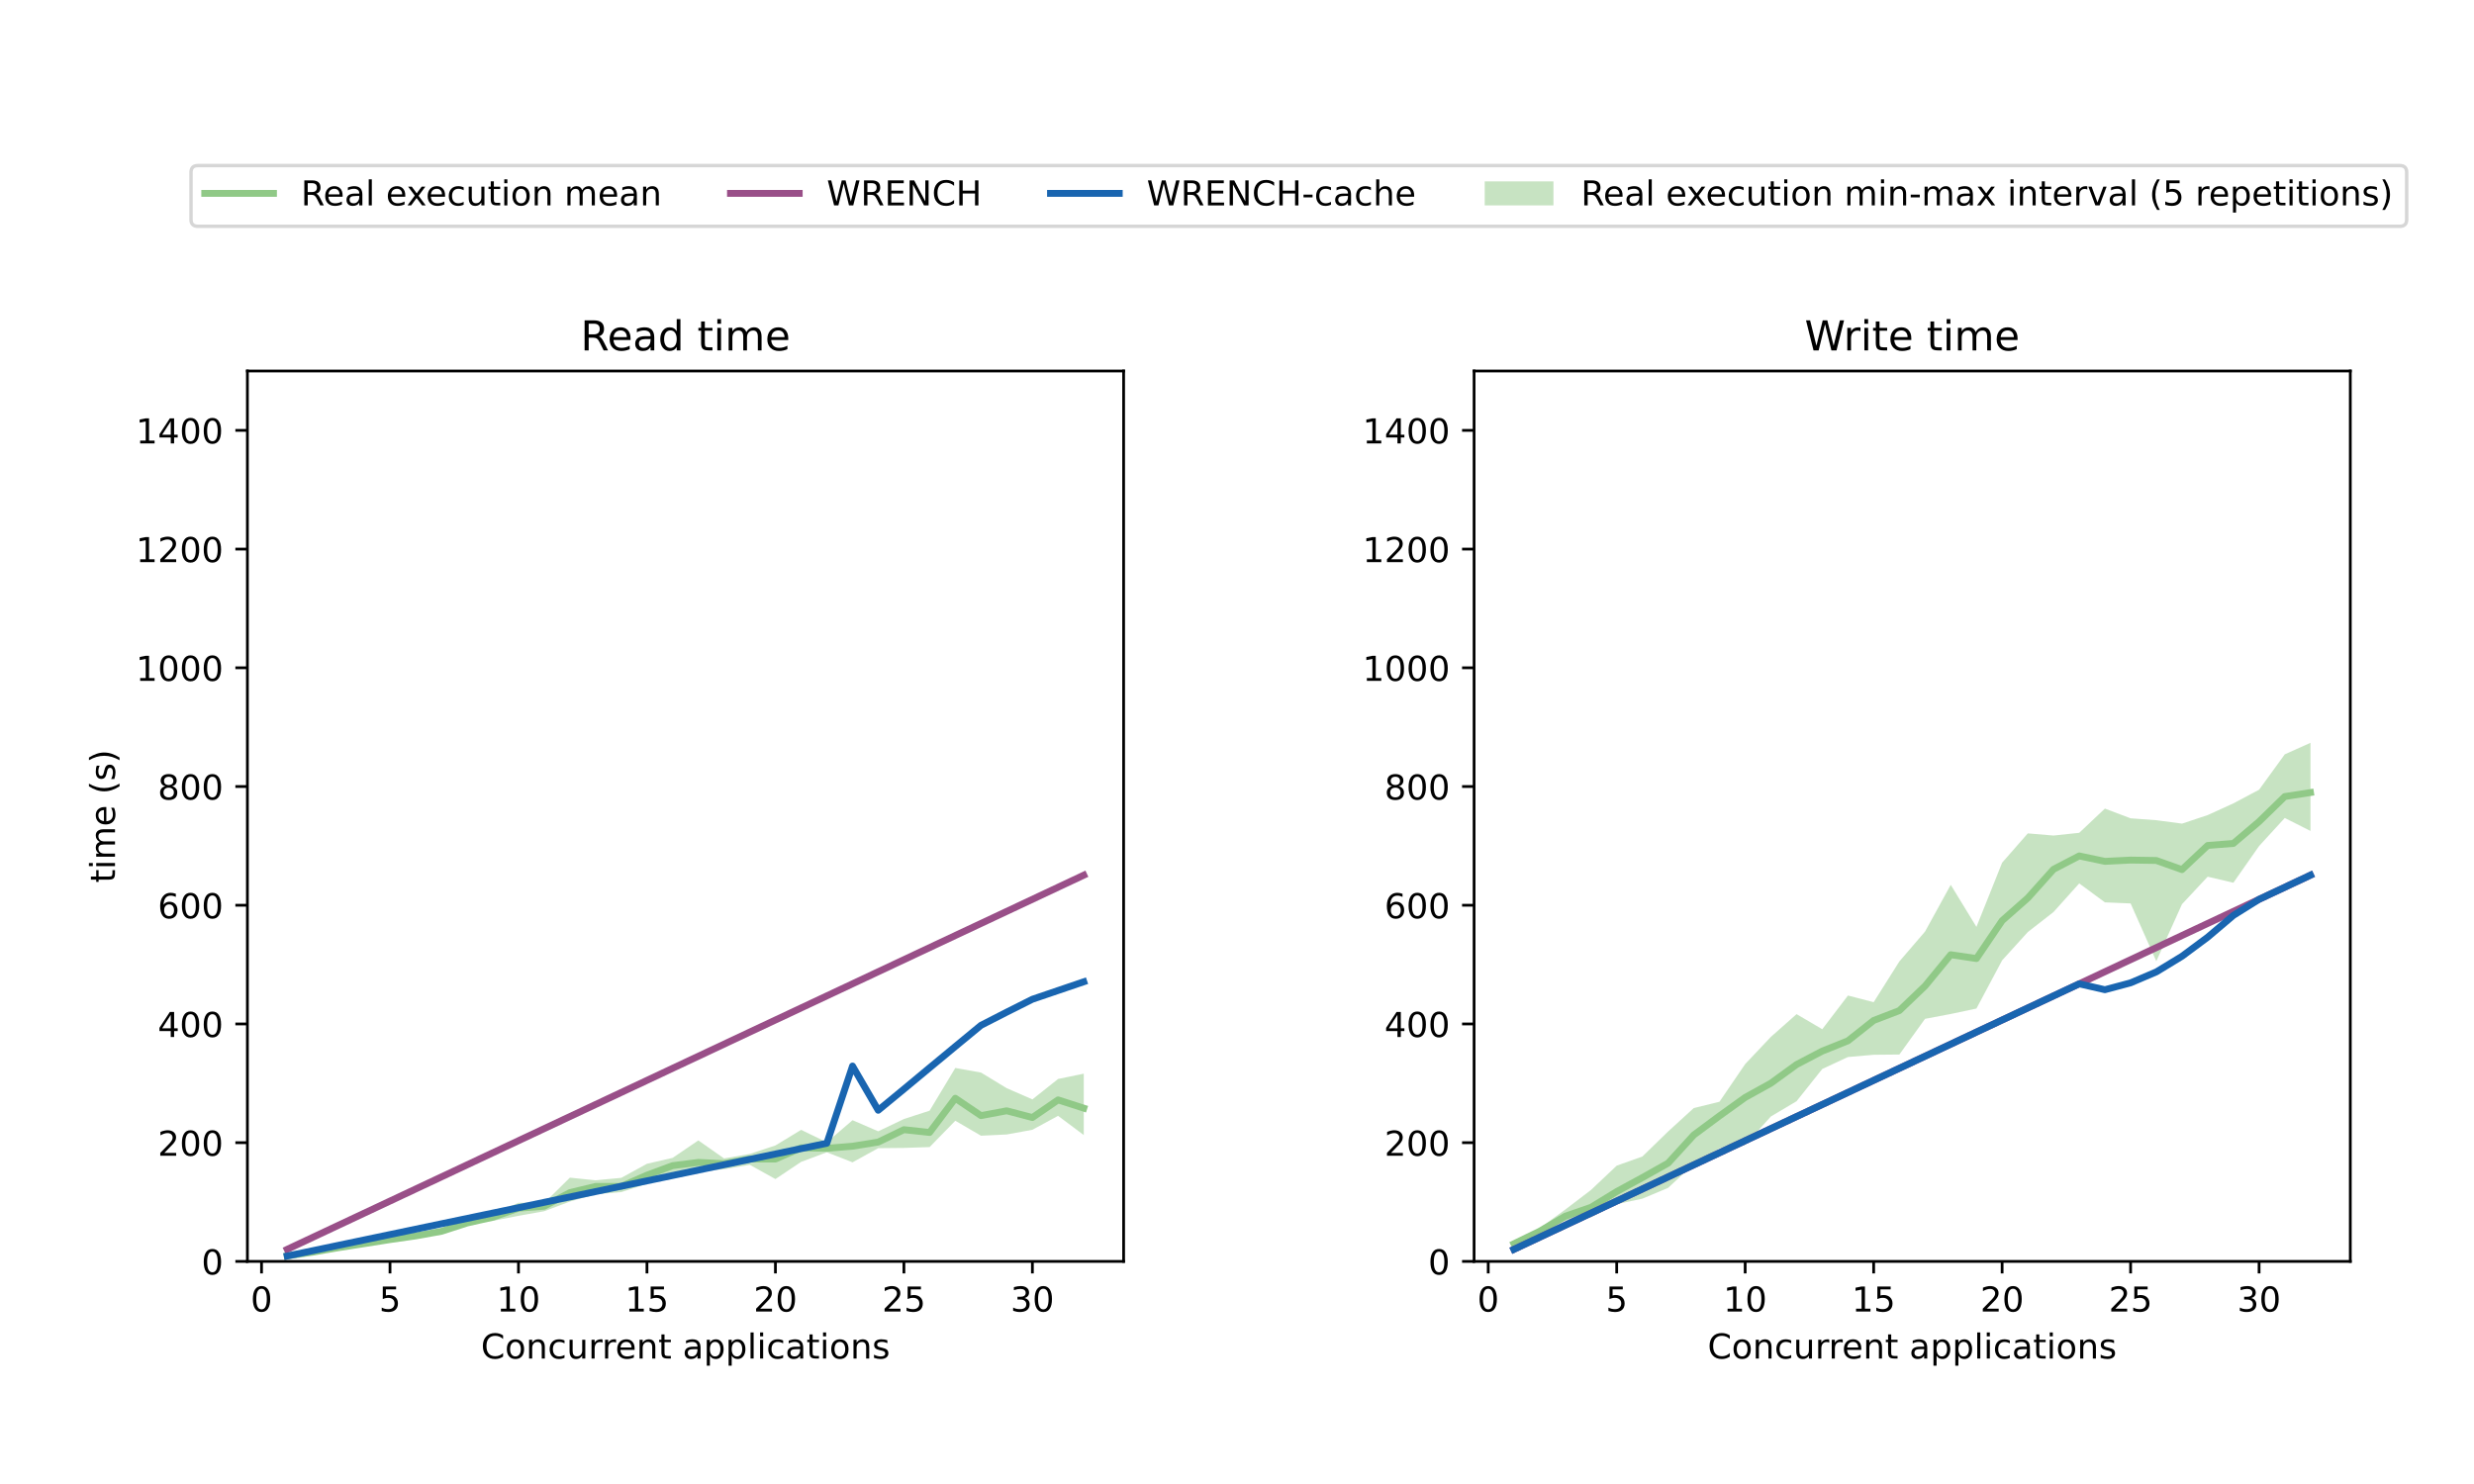 <?xml version="1.0" encoding="utf-8" standalone="no"?>
<!DOCTYPE svg PUBLIC "-//W3C//DTD SVG 1.1//EN"
  "http://www.w3.org/Graphics/SVG/1.1/DTD/svg11.dtd">
<!-- Created with matplotlib (https://matplotlib.org/) -->
<svg height="432pt" version="1.1" viewBox="0 0 720 432" width="720pt" xmlns="http://www.w3.org/2000/svg" xmlns:xlink="http://www.w3.org/1999/xlink">
 <defs>
  <style type="text/css">*{stroke-linecap:butt;stroke-linejoin:round;}</style>
 </defs>
 <g id="figure_1">
  <g id="patch_1">
   <path d="M 0 432 
L 720 432 
L 720 0 
L 0 0 
z
" style="fill:#ffffff;"/>
  </g>
  <g id="axes_1">
   <g id="patch_2">
    <path d="M 72 367.2 
L 327 367.2 
L 327 108 
L 72 108 
z
" style="fill:#ffffff;"/>
   </g>
   <g id="PolyCollection_1">
    <path clip-path="url(#p4a7af5a855)" d="M 83.591 365.577 
L 83.591 365.621 
L 91.069 364.594 
L 98.547 363.446 
L 106.025 362.088 
L 113.503 361.068 
L 120.981 360.085 
L 128.459 358.723 
L 135.937 356.237 
L 143.415 355.401 
L 150.893 353.936 
L 158.371 352.593 
L 165.849 349.777 
L 173.327 347.63 
L 180.805 347.028 
L 188.283 344.599 
L 195.761 341.211 
L 203.239 340.954 
L 210.717 340.356 
L 218.195 339.08 
L 225.673 343.228 
L 233.151 338.227 
L 240.629 335.435 
L 248.107 338.359 
L 255.585 334.239 
L 263.063 334.165 
L 270.541 333.92 
L 278.019 326.258 
L 285.497 330.611 
L 292.975 330.253 
L 300.453 328.886 
L 307.931 324.829 
L 315.409 330.421 
L 315.409 312.549 
L 315.409 312.549 
L 307.931 314.094 
L 300.453 320.036 
L 292.975 316.772 
L 285.497 312.226 
L 278.019 310.892 
L 270.541 323.321 
L 263.063 325.754 
L 255.585 329.328 
L 248.107 326.098 
L 240.629 332.527 
L 233.151 328.905 
L 225.673 333.452 
L 218.195 335.931 
L 210.717 337.223 
L 203.239 331.98 
L 195.761 337.06 
L 188.283 338.783 
L 180.805 342.878 
L 173.327 343.588 
L 165.849 342.822 
L 158.371 350.205 
L 150.893 350.122 
L 143.415 353.436 
L 135.937 355.834 
L 128.459 357.98 
L 120.981 359.425 
L 113.503 360.456 
L 106.025 361.981 
L 98.547 362.814 
L 91.069 364.278 
L 83.591 365.577 
z
" style="fill:#90c987;fill-opacity:0.5;"/>
   </g>
   <g id="matplotlib.axis_1">
    <g id="xtick_1">
     <g id="line2d_1">
      <defs>
       <path d="M 0 0 
L 0 3.5 
" id="m07cb0fb862" style="stroke:#000000;stroke-width:0.8;"/>
      </defs>
      <g>
       <use style="stroke:#000000;stroke-width:0.8;" x="76.113" xlink:href="#m07cb0fb862" y="367.2"/>
      </g>
     </g>
     <g id="text_1">
      <!-- 0 -->
      <g transform="translate(72.932 381.798)scale(0.1 -0.1)">
       <defs>
        <path d="M 31.781 66.406 
Q 24.172 66.406 20.328 58.906 
Q 16.5 51.422 16.5 36.375 
Q 16.5 21.391 20.328 13.891 
Q 24.172 6.391 31.781 6.391 
Q 39.453 6.391 43.281 13.891 
Q 47.125 21.391 47.125 36.375 
Q 47.125 51.422 43.281 58.906 
Q 39.453 66.406 31.781 66.406 
z
M 31.781 74.219 
Q 44.047 74.219 50.516 64.516 
Q 56.984 54.828 56.984 36.375 
Q 56.984 17.969 50.516 8.266 
Q 44.047 -1.422 31.781 -1.422 
Q 19.531 -1.422 13.062 8.266 
Q 6.594 17.969 6.594 36.375 
Q 6.594 54.828 13.062 64.516 
Q 19.531 74.219 31.781 74.219 
z
" id="DejaVuSans-48"/>
       </defs>
       <use xlink:href="#DejaVuSans-48"/>
      </g>
     </g>
    </g>
    <g id="xtick_2">
     <g id="line2d_2">
      <g>
       <use style="stroke:#000000;stroke-width:0.8;" x="113.503" xlink:href="#m07cb0fb862" y="367.2"/>
      </g>
     </g>
     <g id="text_2">
      <!-- 5 -->
      <g transform="translate(110.322 381.798)scale(0.1 -0.1)">
       <defs>
        <path d="M 10.797 72.906 
L 49.516 72.906 
L 49.516 64.594 
L 19.828 64.594 
L 19.828 46.734 
Q 21.969 47.469 24.109 47.828 
Q 26.266 48.188 28.422 48.188 
Q 40.625 48.188 47.75 41.5 
Q 54.891 34.812 54.891 23.391 
Q 54.891 11.625 47.562 5.094 
Q 40.234 -1.422 26.906 -1.422 
Q 22.312 -1.422 17.547 -0.641 
Q 12.797 0.141 7.719 1.703 
L 7.719 11.625 
Q 12.109 9.234 16.797 8.062 
Q 21.484 6.891 26.703 6.891 
Q 35.156 6.891 40.078 11.328 
Q 45.016 15.766 45.016 23.391 
Q 45.016 31 40.078 35.438 
Q 35.156 39.891 26.703 39.891 
Q 22.75 39.891 18.812 39.016 
Q 14.891 38.141 10.797 36.281 
z
" id="DejaVuSans-53"/>
       </defs>
       <use xlink:href="#DejaVuSans-53"/>
      </g>
     </g>
    </g>
    <g id="xtick_3">
     <g id="line2d_3">
      <g>
       <use style="stroke:#000000;stroke-width:0.8;" x="150.893" xlink:href="#m07cb0fb862" y="367.2"/>
      </g>
     </g>
     <g id="text_3">
      <!-- 10 -->
      <g transform="translate(144.53 381.798)scale(0.1 -0.1)">
       <defs>
        <path d="M 12.406 8.297 
L 28.516 8.297 
L 28.516 63.922 
L 10.984 60.406 
L 10.984 69.391 
L 28.422 72.906 
L 38.281 72.906 
L 38.281 8.297 
L 54.391 8.297 
L 54.391 0 
L 12.406 0 
z
" id="DejaVuSans-49"/>
       </defs>
       <use xlink:href="#DejaVuSans-49"/>
       <use x="63.623" xlink:href="#DejaVuSans-48"/>
      </g>
     </g>
    </g>
    <g id="xtick_4">
     <g id="line2d_4">
      <g>
       <use style="stroke:#000000;stroke-width:0.8;" x="188.283" xlink:href="#m07cb0fb862" y="367.2"/>
      </g>
     </g>
     <g id="text_4">
      <!-- 15 -->
      <g transform="translate(181.92 381.798)scale(0.1 -0.1)">
       <use xlink:href="#DejaVuSans-49"/>
       <use x="63.623" xlink:href="#DejaVuSans-53"/>
      </g>
     </g>
    </g>
    <g id="xtick_5">
     <g id="line2d_5">
      <g>
       <use style="stroke:#000000;stroke-width:0.8;" x="225.673" xlink:href="#m07cb0fb862" y="367.2"/>
      </g>
     </g>
     <g id="text_5">
      <!-- 20 -->
      <g transform="translate(219.311 381.798)scale(0.1 -0.1)">
       <defs>
        <path d="M 19.188 8.297 
L 53.609 8.297 
L 53.609 0 
L 7.328 0 
L 7.328 8.297 
Q 12.938 14.109 22.625 23.891 
Q 32.328 33.688 34.812 36.531 
Q 39.547 41.844 41.422 45.531 
Q 43.312 49.219 43.312 52.781 
Q 43.312 58.594 39.234 62.25 
Q 35.156 65.922 28.609 65.922 
Q 23.969 65.922 18.812 64.312 
Q 13.672 62.703 7.812 59.422 
L 7.812 69.391 
Q 13.766 71.781 18.938 73 
Q 24.125 74.219 28.422 74.219 
Q 39.75 74.219 46.484 68.547 
Q 53.219 62.891 53.219 53.422 
Q 53.219 48.922 51.531 44.891 
Q 49.859 40.875 45.406 35.406 
Q 44.188 33.984 37.641 27.219 
Q 31.109 20.453 19.188 8.297 
z
" id="DejaVuSans-50"/>
       </defs>
       <use xlink:href="#DejaVuSans-50"/>
       <use x="63.623" xlink:href="#DejaVuSans-48"/>
      </g>
     </g>
    </g>
    <g id="xtick_6">
     <g id="line2d_6">
      <g>
       <use style="stroke:#000000;stroke-width:0.8;" x="263.063" xlink:href="#m07cb0fb862" y="367.2"/>
      </g>
     </g>
     <g id="text_6">
      <!-- 25 -->
      <g transform="translate(256.701 381.798)scale(0.1 -0.1)">
       <use xlink:href="#DejaVuSans-50"/>
       <use x="63.623" xlink:href="#DejaVuSans-53"/>
      </g>
     </g>
    </g>
    <g id="xtick_7">
     <g id="line2d_7">
      <g>
       <use style="stroke:#000000;stroke-width:0.8;" x="300.453" xlink:href="#m07cb0fb862" y="367.2"/>
      </g>
     </g>
     <g id="text_7">
      <!-- 30 -->
      <g transform="translate(294.091 381.798)scale(0.1 -0.1)">
       <defs>
        <path d="M 40.578 39.312 
Q 47.656 37.797 51.625 33 
Q 55.609 28.219 55.609 21.188 
Q 55.609 10.406 48.188 4.484 
Q 40.766 -1.422 27.094 -1.422 
Q 22.516 -1.422 17.656 -0.516 
Q 12.797 0.391 7.625 2.203 
L 7.625 11.719 
Q 11.719 9.328 16.594 8.109 
Q 21.484 6.891 26.812 6.891 
Q 36.078 6.891 40.938 10.547 
Q 45.797 14.203 45.797 21.188 
Q 45.797 27.641 41.281 31.266 
Q 36.766 34.906 28.719 34.906 
L 20.219 34.906 
L 20.219 43.016 
L 29.109 43.016 
Q 36.375 43.016 40.234 45.922 
Q 44.094 48.828 44.094 54.297 
Q 44.094 59.906 40.109 62.906 
Q 36.141 65.922 28.719 65.922 
Q 24.656 65.922 20.016 65.031 
Q 15.375 64.156 9.812 62.312 
L 9.812 71.094 
Q 15.438 72.656 20.344 73.438 
Q 25.25 74.219 29.594 74.219 
Q 40.828 74.219 47.359 69.109 
Q 53.906 64.016 53.906 55.328 
Q 53.906 49.266 50.438 45.094 
Q 46.969 40.922 40.578 39.312 
z
" id="DejaVuSans-51"/>
       </defs>
       <use xlink:href="#DejaVuSans-51"/>
       <use x="63.623" xlink:href="#DejaVuSans-48"/>
      </g>
     </g>
    </g>
    <g id="text_8">
     <!-- Concurrent applications -->
     <g transform="translate(139.971 395.477)scale(0.1 -0.1)">
      <defs>
       <path d="M 64.406 67.281 
L 64.406 56.891 
Q 59.422 61.531 53.781 63.812 
Q 48.141 66.109 41.797 66.109 
Q 29.297 66.109 22.656 58.469 
Q 16.016 50.828 16.016 36.375 
Q 16.016 21.969 22.656 14.328 
Q 29.297 6.688 41.797 6.688 
Q 48.141 6.688 53.781 8.984 
Q 59.422 11.281 64.406 15.922 
L 64.406 5.609 
Q 59.234 2.094 53.438 0.328 
Q 47.656 -1.422 41.219 -1.422 
Q 24.656 -1.422 15.125 8.703 
Q 5.609 18.844 5.609 36.375 
Q 5.609 53.953 15.125 64.078 
Q 24.656 74.219 41.219 74.219 
Q 47.75 74.219 53.531 72.484 
Q 59.328 70.75 64.406 67.281 
z
" id="DejaVuSans-67"/>
       <path d="M 30.609 48.391 
Q 23.391 48.391 19.188 42.75 
Q 14.984 37.109 14.984 27.297 
Q 14.984 17.484 19.156 11.844 
Q 23.344 6.203 30.609 6.203 
Q 37.797 6.203 41.984 11.859 
Q 46.188 17.531 46.188 27.297 
Q 46.188 37.016 41.984 42.703 
Q 37.797 48.391 30.609 48.391 
z
M 30.609 56 
Q 42.328 56 49.016 48.375 
Q 55.719 40.766 55.719 27.297 
Q 55.719 13.875 49.016 6.219 
Q 42.328 -1.422 30.609 -1.422 
Q 18.844 -1.422 12.172 6.219 
Q 5.516 13.875 5.516 27.297 
Q 5.516 40.766 12.172 48.375 
Q 18.844 56 30.609 56 
z
" id="DejaVuSans-111"/>
       <path d="M 54.891 33.016 
L 54.891 0 
L 45.906 0 
L 45.906 32.719 
Q 45.906 40.484 42.875 44.328 
Q 39.844 48.188 33.797 48.188 
Q 26.516 48.188 22.312 43.547 
Q 18.109 38.922 18.109 30.906 
L 18.109 0 
L 9.078 0 
L 9.078 54.688 
L 18.109 54.688 
L 18.109 46.188 
Q 21.344 51.125 25.703 53.562 
Q 30.078 56 35.797 56 
Q 45.219 56 50.047 50.172 
Q 54.891 44.344 54.891 33.016 
z
" id="DejaVuSans-110"/>
       <path d="M 48.781 52.594 
L 48.781 44.188 
Q 44.969 46.297 41.141 47.344 
Q 37.312 48.391 33.406 48.391 
Q 24.656 48.391 19.812 42.844 
Q 14.984 37.312 14.984 27.297 
Q 14.984 17.281 19.812 11.734 
Q 24.656 6.203 33.406 6.203 
Q 37.312 6.203 41.141 7.25 
Q 44.969 8.297 48.781 10.406 
L 48.781 2.094 
Q 45.016 0.344 40.984 -0.531 
Q 36.969 -1.422 32.422 -1.422 
Q 20.062 -1.422 12.781 6.344 
Q 5.516 14.109 5.516 27.297 
Q 5.516 40.672 12.859 48.328 
Q 20.219 56 33.016 56 
Q 37.156 56 41.109 55.141 
Q 45.062 54.297 48.781 52.594 
z
" id="DejaVuSans-99"/>
       <path d="M 8.5 21.578 
L 8.5 54.688 
L 17.484 54.688 
L 17.484 21.922 
Q 17.484 14.156 20.5 10.266 
Q 23.531 6.391 29.594 6.391 
Q 36.859 6.391 41.078 11.031 
Q 45.312 15.672 45.312 23.688 
L 45.312 54.688 
L 54.297 54.688 
L 54.297 0 
L 45.312 0 
L 45.312 8.406 
Q 42.047 3.422 37.719 1 
Q 33.406 -1.422 27.688 -1.422 
Q 18.266 -1.422 13.375 4.438 
Q 8.5 10.297 8.5 21.578 
z
M 31.109 56 
z
" id="DejaVuSans-117"/>
       <path d="M 41.109 46.297 
Q 39.594 47.172 37.812 47.578 
Q 36.031 48 33.891 48 
Q 26.266 48 22.188 43.047 
Q 18.109 38.094 18.109 28.812 
L 18.109 0 
L 9.078 0 
L 9.078 54.688 
L 18.109 54.688 
L 18.109 46.188 
Q 20.953 51.172 25.484 53.578 
Q 30.031 56 36.531 56 
Q 37.453 56 38.578 55.875 
Q 39.703 55.766 41.062 55.516 
z
" id="DejaVuSans-114"/>
       <path d="M 56.203 29.594 
L 56.203 25.203 
L 14.891 25.203 
Q 15.484 15.922 20.484 11.062 
Q 25.484 6.203 34.422 6.203 
Q 39.594 6.203 44.453 7.469 
Q 49.312 8.734 54.109 11.281 
L 54.109 2.781 
Q 49.266 0.734 44.188 -0.344 
Q 39.109 -1.422 33.891 -1.422 
Q 20.797 -1.422 13.156 6.188 
Q 5.516 13.812 5.516 26.812 
Q 5.516 40.234 12.766 48.109 
Q 20.016 56 32.328 56 
Q 43.359 56 49.781 48.891 
Q 56.203 41.797 56.203 29.594 
z
M 47.219 32.234 
Q 47.125 39.594 43.094 43.984 
Q 39.062 48.391 32.422 48.391 
Q 24.906 48.391 20.391 44.141 
Q 15.875 39.891 15.188 32.172 
z
" id="DejaVuSans-101"/>
       <path d="M 18.312 70.219 
L 18.312 54.688 
L 36.812 54.688 
L 36.812 47.703 
L 18.312 47.703 
L 18.312 18.016 
Q 18.312 11.328 20.141 9.422 
Q 21.969 7.516 27.594 7.516 
L 36.812 7.516 
L 36.812 0 
L 27.594 0 
Q 17.188 0 13.234 3.875 
Q 9.281 7.766 9.281 18.016 
L 9.281 47.703 
L 2.688 47.703 
L 2.688 54.688 
L 9.281 54.688 
L 9.281 70.219 
z
" id="DejaVuSans-116"/>
       <path id="DejaVuSans-32"/>
       <path d="M 34.281 27.484 
Q 23.391 27.484 19.188 25 
Q 14.984 22.516 14.984 16.5 
Q 14.984 11.719 18.141 8.906 
Q 21.297 6.109 26.703 6.109 
Q 34.188 6.109 38.703 11.406 
Q 43.219 16.703 43.219 25.484 
L 43.219 27.484 
z
M 52.203 31.203 
L 52.203 0 
L 43.219 0 
L 43.219 8.297 
Q 40.141 3.328 35.547 0.953 
Q 30.953 -1.422 24.312 -1.422 
Q 15.922 -1.422 10.953 3.297 
Q 6 8.016 6 15.922 
Q 6 25.141 12.172 29.828 
Q 18.359 34.516 30.609 34.516 
L 43.219 34.516 
L 43.219 35.406 
Q 43.219 41.609 39.141 45 
Q 35.062 48.391 27.688 48.391 
Q 23 48.391 18.547 47.266 
Q 14.109 46.141 10.016 43.891 
L 10.016 52.203 
Q 14.938 54.109 19.578 55.047 
Q 24.219 56 28.609 56 
Q 40.484 56 46.344 49.844 
Q 52.203 43.703 52.203 31.203 
z
" id="DejaVuSans-97"/>
       <path d="M 18.109 8.203 
L 18.109 -20.797 
L 9.078 -20.797 
L 9.078 54.688 
L 18.109 54.688 
L 18.109 46.391 
Q 20.953 51.266 25.266 53.625 
Q 29.594 56 35.594 56 
Q 45.562 56 51.781 48.094 
Q 58.016 40.188 58.016 27.297 
Q 58.016 14.406 51.781 6.484 
Q 45.562 -1.422 35.594 -1.422 
Q 29.594 -1.422 25.266 0.953 
Q 20.953 3.328 18.109 8.203 
z
M 48.688 27.297 
Q 48.688 37.203 44.609 42.844 
Q 40.531 48.484 33.406 48.484 
Q 26.266 48.484 22.188 42.844 
Q 18.109 37.203 18.109 27.297 
Q 18.109 17.391 22.188 11.75 
Q 26.266 6.109 33.406 6.109 
Q 40.531 6.109 44.609 11.75 
Q 48.688 17.391 48.688 27.297 
z
" id="DejaVuSans-112"/>
       <path d="M 9.422 75.984 
L 18.406 75.984 
L 18.406 0 
L 9.422 0 
z
" id="DejaVuSans-108"/>
       <path d="M 9.422 54.688 
L 18.406 54.688 
L 18.406 0 
L 9.422 0 
z
M 9.422 75.984 
L 18.406 75.984 
L 18.406 64.594 
L 9.422 64.594 
z
" id="DejaVuSans-105"/>
       <path d="M 44.281 53.078 
L 44.281 44.578 
Q 40.484 46.531 36.375 47.5 
Q 32.281 48.484 27.875 48.484 
Q 21.188 48.484 17.844 46.438 
Q 14.5 44.391 14.5 40.281 
Q 14.5 37.156 16.891 35.375 
Q 19.281 33.594 26.516 31.984 
L 29.594 31.297 
Q 39.156 29.25 43.188 25.516 
Q 47.219 21.781 47.219 15.094 
Q 47.219 7.469 41.188 3.016 
Q 35.156 -1.422 24.609 -1.422 
Q 20.219 -1.422 15.453 -0.562 
Q 10.688 0.297 5.422 2 
L 5.422 11.281 
Q 10.406 8.688 15.234 7.391 
Q 20.062 6.109 24.812 6.109 
Q 31.156 6.109 34.562 8.281 
Q 37.984 10.453 37.984 14.406 
Q 37.984 18.062 35.516 20.016 
Q 33.062 21.969 24.703 23.781 
L 21.578 24.516 
Q 13.234 26.266 9.516 29.906 
Q 5.812 33.547 5.812 39.891 
Q 5.812 47.609 11.281 51.797 
Q 16.75 56 26.812 56 
Q 31.781 56 36.172 55.266 
Q 40.578 54.547 44.281 53.078 
z
" id="DejaVuSans-115"/>
      </defs>
      <use xlink:href="#DejaVuSans-67"/>
      <use x="69.824" xlink:href="#DejaVuSans-111"/>
      <use x="131.006" xlink:href="#DejaVuSans-110"/>
      <use x="194.385" xlink:href="#DejaVuSans-99"/>
      <use x="249.365" xlink:href="#DejaVuSans-117"/>
      <use x="312.744" xlink:href="#DejaVuSans-114"/>
      <use x="352.107" xlink:href="#DejaVuSans-114"/>
      <use x="390.971" xlink:href="#DejaVuSans-101"/>
      <use x="452.494" xlink:href="#DejaVuSans-110"/>
      <use x="515.873" xlink:href="#DejaVuSans-116"/>
      <use x="555.082" xlink:href="#DejaVuSans-32"/>
      <use x="586.869" xlink:href="#DejaVuSans-97"/>
      <use x="648.148" xlink:href="#DejaVuSans-112"/>
      <use x="711.625" xlink:href="#DejaVuSans-112"/>
      <use x="775.102" xlink:href="#DejaVuSans-108"/>
      <use x="802.885" xlink:href="#DejaVuSans-105"/>
      <use x="830.668" xlink:href="#DejaVuSans-99"/>
      <use x="885.648" xlink:href="#DejaVuSans-97"/>
      <use x="946.928" xlink:href="#DejaVuSans-116"/>
      <use x="986.137" xlink:href="#DejaVuSans-105"/>
      <use x="1013.92" xlink:href="#DejaVuSans-111"/>
      <use x="1075.102" xlink:href="#DejaVuSans-110"/>
      <use x="1138.48" xlink:href="#DejaVuSans-115"/>
     </g>
    </g>
   </g>
   <g id="matplotlib.axis_2">
    <g id="ytick_1">
     <g id="line2d_8">
      <defs>
       <path d="M 0 0 
L -3.5 0 
" id="mc9736eca91" style="stroke:#000000;stroke-width:0.8;"/>
      </defs>
      <g>
       <use style="stroke:#000000;stroke-width:0.8;" x="72" xlink:href="#mc9736eca91" y="367.2"/>
      </g>
     </g>
     <g id="text_9">
      <!-- 0 -->
      <g transform="translate(58.638 370.999)scale(0.1 -0.1)">
       <use xlink:href="#DejaVuSans-48"/>
      </g>
     </g>
    </g>
    <g id="ytick_2">
     <g id="line2d_9">
      <g>
       <use style="stroke:#000000;stroke-width:0.8;" x="72" xlink:href="#mc9736eca91" y="332.64"/>
      </g>
     </g>
     <g id="text_10">
      <!-- 200 -->
      <g transform="translate(45.913 336.439)scale(0.1 -0.1)">
       <use xlink:href="#DejaVuSans-50"/>
       <use x="63.623" xlink:href="#DejaVuSans-48"/>
       <use x="127.246" xlink:href="#DejaVuSans-48"/>
      </g>
     </g>
    </g>
    <g id="ytick_3">
     <g id="line2d_10">
      <g>
       <use style="stroke:#000000;stroke-width:0.8;" x="72" xlink:href="#mc9736eca91" y="298.08"/>
      </g>
     </g>
     <g id="text_11">
      <!-- 400 -->
      <g transform="translate(45.913 301.879)scale(0.1 -0.1)">
       <defs>
        <path d="M 37.797 64.312 
L 12.891 25.391 
L 37.797 25.391 
z
M 35.203 72.906 
L 47.609 72.906 
L 47.609 25.391 
L 58.016 25.391 
L 58.016 17.188 
L 47.609 17.188 
L 47.609 0 
L 37.797 0 
L 37.797 17.188 
L 4.891 17.188 
L 4.891 26.703 
z
" id="DejaVuSans-52"/>
       </defs>
       <use xlink:href="#DejaVuSans-52"/>
       <use x="63.623" xlink:href="#DejaVuSans-48"/>
       <use x="127.246" xlink:href="#DejaVuSans-48"/>
      </g>
     </g>
    </g>
    <g id="ytick_4">
     <g id="line2d_11">
      <g>
       <use style="stroke:#000000;stroke-width:0.8;" x="72" xlink:href="#mc9736eca91" y="263.52"/>
      </g>
     </g>
     <g id="text_12">
      <!-- 600 -->
      <g transform="translate(45.913 267.319)scale(0.1 -0.1)">
       <defs>
        <path d="M 33.016 40.375 
Q 26.375 40.375 22.484 35.828 
Q 18.609 31.297 18.609 23.391 
Q 18.609 15.531 22.484 10.953 
Q 26.375 6.391 33.016 6.391 
Q 39.656 6.391 43.531 10.953 
Q 47.406 15.531 47.406 23.391 
Q 47.406 31.297 43.531 35.828 
Q 39.656 40.375 33.016 40.375 
z
M 52.594 71.297 
L 52.594 62.312 
Q 48.875 64.062 45.094 64.984 
Q 41.312 65.922 37.594 65.922 
Q 27.828 65.922 22.672 59.328 
Q 17.531 52.734 16.797 39.406 
Q 19.672 43.656 24.016 45.922 
Q 28.375 48.188 33.594 48.188 
Q 44.578 48.188 50.953 41.516 
Q 57.328 34.859 57.328 23.391 
Q 57.328 12.156 50.688 5.359 
Q 44.047 -1.422 33.016 -1.422 
Q 20.359 -1.422 13.672 8.266 
Q 6.984 17.969 6.984 36.375 
Q 6.984 53.656 15.188 63.938 
Q 23.391 74.219 37.203 74.219 
Q 40.922 74.219 44.703 73.484 
Q 48.484 72.75 52.594 71.297 
z
" id="DejaVuSans-54"/>
       </defs>
       <use xlink:href="#DejaVuSans-54"/>
       <use x="63.623" xlink:href="#DejaVuSans-48"/>
       <use x="127.246" xlink:href="#DejaVuSans-48"/>
      </g>
     </g>
    </g>
    <g id="ytick_5">
     <g id="line2d_12">
      <g>
       <use style="stroke:#000000;stroke-width:0.8;" x="72" xlink:href="#mc9736eca91" y="228.96"/>
      </g>
     </g>
     <g id="text_13">
      <!-- 800 -->
      <g transform="translate(45.913 232.759)scale(0.1 -0.1)">
       <defs>
        <path d="M 31.781 34.625 
Q 24.75 34.625 20.719 30.859 
Q 16.703 27.094 16.703 20.516 
Q 16.703 13.922 20.719 10.156 
Q 24.75 6.391 31.781 6.391 
Q 38.812 6.391 42.859 10.172 
Q 46.922 13.969 46.922 20.516 
Q 46.922 27.094 42.891 30.859 
Q 38.875 34.625 31.781 34.625 
z
M 21.922 38.812 
Q 15.578 40.375 12.031 44.719 
Q 8.5 49.078 8.5 55.328 
Q 8.5 64.062 14.719 69.141 
Q 20.953 74.219 31.781 74.219 
Q 42.672 74.219 48.875 69.141 
Q 55.078 64.062 55.078 55.328 
Q 55.078 49.078 51.531 44.719 
Q 48 40.375 41.703 38.812 
Q 48.828 37.156 52.797 32.312 
Q 56.781 27.484 56.781 20.516 
Q 56.781 9.906 50.312 4.234 
Q 43.844 -1.422 31.781 -1.422 
Q 19.734 -1.422 13.25 4.234 
Q 6.781 9.906 6.781 20.516 
Q 6.781 27.484 10.781 32.312 
Q 14.797 37.156 21.922 38.812 
z
M 18.312 54.391 
Q 18.312 48.734 21.844 45.562 
Q 25.391 42.391 31.781 42.391 
Q 38.141 42.391 41.719 45.562 
Q 45.312 48.734 45.312 54.391 
Q 45.312 60.062 41.719 63.234 
Q 38.141 66.406 31.781 66.406 
Q 25.391 66.406 21.844 63.234 
Q 18.312 60.062 18.312 54.391 
z
" id="DejaVuSans-56"/>
       </defs>
       <use xlink:href="#DejaVuSans-56"/>
       <use x="63.623" xlink:href="#DejaVuSans-48"/>
       <use x="127.246" xlink:href="#DejaVuSans-48"/>
      </g>
     </g>
    </g>
    <g id="ytick_6">
     <g id="line2d_13">
      <g>
       <use style="stroke:#000000;stroke-width:0.8;" x="72" xlink:href="#mc9736eca91" y="194.4"/>
      </g>
     </g>
     <g id="text_14">
      <!-- 1000 -->
      <g transform="translate(39.55 198.199)scale(0.1 -0.1)">
       <use xlink:href="#DejaVuSans-49"/>
       <use x="63.623" xlink:href="#DejaVuSans-48"/>
       <use x="127.246" xlink:href="#DejaVuSans-48"/>
       <use x="190.869" xlink:href="#DejaVuSans-48"/>
      </g>
     </g>
    </g>
    <g id="ytick_7">
     <g id="line2d_14">
      <g>
       <use style="stroke:#000000;stroke-width:0.8;" x="72" xlink:href="#mc9736eca91" y="159.84"/>
      </g>
     </g>
     <g id="text_15">
      <!-- 1200 -->
      <g transform="translate(39.55 163.639)scale(0.1 -0.1)">
       <use xlink:href="#DejaVuSans-49"/>
       <use x="63.623" xlink:href="#DejaVuSans-50"/>
       <use x="127.246" xlink:href="#DejaVuSans-48"/>
       <use x="190.869" xlink:href="#DejaVuSans-48"/>
      </g>
     </g>
    </g>
    <g id="ytick_8">
     <g id="line2d_15">
      <g>
       <use style="stroke:#000000;stroke-width:0.8;" x="72" xlink:href="#mc9736eca91" y="125.28"/>
      </g>
     </g>
     <g id="text_16">
      <!-- 1400 -->
      <g transform="translate(39.55 129.079)scale(0.1 -0.1)">
       <use xlink:href="#DejaVuSans-49"/>
       <use x="63.623" xlink:href="#DejaVuSans-52"/>
       <use x="127.246" xlink:href="#DejaVuSans-48"/>
       <use x="190.869" xlink:href="#DejaVuSans-48"/>
      </g>
     </g>
    </g>
    <g id="text_17">
     <!-- time (s) -->
     <g transform="translate(33.47 256.991)rotate(-90)scale(0.1 -0.1)">
      <defs>
       <path d="M 52 44.188 
Q 55.375 50.25 60.062 53.125 
Q 64.75 56 71.094 56 
Q 79.641 56 84.281 50.016 
Q 88.922 44.047 88.922 33.016 
L 88.922 0 
L 79.891 0 
L 79.891 32.719 
Q 79.891 40.578 77.094 44.375 
Q 74.312 48.188 68.609 48.188 
Q 61.625 48.188 57.562 43.547 
Q 53.516 38.922 53.516 30.906 
L 53.516 0 
L 44.484 0 
L 44.484 32.719 
Q 44.484 40.625 41.703 44.406 
Q 38.922 48.188 33.109 48.188 
Q 26.219 48.188 22.156 43.531 
Q 18.109 38.875 18.109 30.906 
L 18.109 0 
L 9.078 0 
L 9.078 54.688 
L 18.109 54.688 
L 18.109 46.188 
Q 21.188 51.219 25.484 53.609 
Q 29.781 56 35.688 56 
Q 41.656 56 45.828 52.969 
Q 50 49.953 52 44.188 
z
" id="DejaVuSans-109"/>
       <path d="M 31 75.875 
Q 24.469 64.656 21.281 53.656 
Q 18.109 42.672 18.109 31.391 
Q 18.109 20.125 21.312 9.062 
Q 24.516 -2 31 -13.188 
L 23.188 -13.188 
Q 15.875 -1.703 12.234 9.375 
Q 8.594 20.453 8.594 31.391 
Q 8.594 42.281 12.203 53.312 
Q 15.828 64.359 23.188 75.875 
z
" id="DejaVuSans-40"/>
       <path d="M 8.016 75.875 
L 15.828 75.875 
Q 23.141 64.359 26.781 53.312 
Q 30.422 42.281 30.422 31.391 
Q 30.422 20.453 26.781 9.375 
Q 23.141 -1.703 15.828 -13.188 
L 8.016 -13.188 
Q 14.5 -2 17.703 9.062 
Q 20.906 20.125 20.906 31.391 
Q 20.906 42.672 17.703 53.656 
Q 14.5 64.656 8.016 75.875 
z
" id="DejaVuSans-41"/>
      </defs>
      <use xlink:href="#DejaVuSans-116"/>
      <use x="39.209" xlink:href="#DejaVuSans-105"/>
      <use x="66.992" xlink:href="#DejaVuSans-109"/>
      <use x="164.404" xlink:href="#DejaVuSans-101"/>
      <use x="225.928" xlink:href="#DejaVuSans-32"/>
      <use x="257.715" xlink:href="#DejaVuSans-40"/>
      <use x="296.729" xlink:href="#DejaVuSans-115"/>
      <use x="348.828" xlink:href="#DejaVuSans-41"/>
     </g>
    </g>
   </g>
   <g id="line2d_16">
    <path clip-path="url(#p4a7af5a855)" d="M 83.591 365.608 
L 91.069 364.491 
L 98.547 363.202 
L 106.025 362.033 
L 113.503 360.853 
L 120.981 359.782 
L 128.459 358.444 
L 135.937 356.023 
L 143.415 354.349 
L 150.893 351.707 
L 158.371 351.146 
L 165.849 347.18 
L 173.327 345.378 
L 180.805 345.364 
L 188.283 342.099 
L 195.761 339.322 
L 203.239 338.384 
L 210.717 338.743 
L 218.195 337.396 
L 225.673 337.404 
L 233.151 334.131 
L 240.629 334.281 
L 248.107 333.671 
L 255.585 332.466 
L 263.063 328.857 
L 270.541 329.666 
L 278.019 319.709 
L 285.497 324.764 
L 292.975 323.355 
L 300.453 325.318 
L 307.931 320.182 
L 315.409 322.589 
" style="fill:none;stroke:#90c987;stroke-linecap:square;stroke-width:2;"/>
   </g>
   <g id="line2d_17">
    <path clip-path="url(#p4a7af5a855)" d="M 83.591 363.686 
L 91.069 360.173 
L 98.547 356.659 
L 106.025 353.145 
L 113.503 349.632 
L 120.981 346.118 
L 128.459 342.605 
L 135.937 339.091 
L 143.415 335.578 
L 150.893 332.064 
L 158.371 328.551 
L 165.849 325.037 
L 173.327 321.524 
L 180.805 318.01 
L 188.283 314.497 
L 195.761 310.983 
L 203.239 307.469 
L 210.717 303.956 
L 218.195 300.442 
L 225.673 296.929 
L 233.151 293.415 
L 240.629 289.902 
L 248.107 286.388 
L 255.585 282.875 
L 263.063 279.361 
L 270.541 275.848 
L 278.019 272.334 
L 285.497 268.821 
L 292.975 265.307 
L 300.453 261.793 
L 307.931 258.28 
L 315.409 254.766 
" style="fill:none;stroke:#994f88;stroke-linecap:square;stroke-width:2;"/>
   </g>
   <g id="line2d_18">
    <path clip-path="url(#p4a7af5a855)" d="M 83.591 365.634 
L 91.069 364.071 
L 98.547 362.507 
L 106.025 360.944 
L 113.503 359.381 
L 120.981 357.818 
L 128.459 356.254 
L 135.937 354.691 
L 143.415 353.128 
L 150.893 351.565 
L 158.371 350.002 
L 165.849 348.438 
L 173.327 346.875 
L 180.805 345.312 
L 188.283 343.749 
L 195.761 342.185 
L 203.239 340.622 
L 210.717 339.059 
L 218.195 337.496 
L 225.673 335.932 
L 233.151 334.369 
L 240.629 332.806 
L 248.107 310.33 
L 255.585 323.206 
L 263.063 317.048 
L 270.541 310.833 
L 278.019 304.642 
L 285.497 298.476 
L 292.975 294.64 
L 300.453 290.885 
L 307.931 288.341 
L 315.409 285.798 
" style="fill:none;stroke:#1965b0;stroke-linecap:square;stroke-width:2;"/>
   </g>
   <g id="patch_3">
    <path d="M 72 367.2 
L 72 108 
" style="fill:none;stroke:#000000;stroke-linecap:square;stroke-linejoin:miter;stroke-width:0.8;"/>
   </g>
   <g id="patch_4">
    <path d="M 327 367.2 
L 327 108 
" style="fill:none;stroke:#000000;stroke-linecap:square;stroke-linejoin:miter;stroke-width:0.8;"/>
   </g>
   <g id="patch_5">
    <path d="M 72 367.2 
L 327 367.2 
" style="fill:none;stroke:#000000;stroke-linecap:square;stroke-linejoin:miter;stroke-width:0.8;"/>
   </g>
   <g id="patch_6">
    <path d="M 72 108 
L 327 108 
" style="fill:none;stroke:#000000;stroke-linecap:square;stroke-linejoin:miter;stroke-width:0.8;"/>
   </g>
   <g id="text_18">
    <!-- Read time -->
    <g transform="translate(168.961 102)scale(0.12 -0.12)">
     <defs>
      <path d="M 44.391 34.188 
Q 47.562 33.109 50.562 29.594 
Q 53.562 26.078 56.594 19.922 
L 66.609 0 
L 56 0 
L 46.688 18.703 
Q 43.062 26.031 39.672 28.422 
Q 36.281 30.812 30.422 30.812 
L 19.672 30.812 
L 19.672 0 
L 9.812 0 
L 9.812 72.906 
L 32.078 72.906 
Q 44.578 72.906 50.734 67.672 
Q 56.891 62.453 56.891 51.906 
Q 56.891 45.016 53.688 40.469 
Q 50.484 35.938 44.391 34.188 
z
M 19.672 64.797 
L 19.672 38.922 
L 32.078 38.922 
Q 39.203 38.922 42.844 42.219 
Q 46.484 45.516 46.484 51.906 
Q 46.484 58.297 42.844 61.547 
Q 39.203 64.797 32.078 64.797 
z
" id="DejaVuSans-82"/>
      <path d="M 45.406 46.391 
L 45.406 75.984 
L 54.391 75.984 
L 54.391 0 
L 45.406 0 
L 45.406 8.203 
Q 42.578 3.328 38.25 0.953 
Q 33.938 -1.422 27.875 -1.422 
Q 17.969 -1.422 11.734 6.484 
Q 5.516 14.406 5.516 27.297 
Q 5.516 40.188 11.734 48.094 
Q 17.969 56 27.875 56 
Q 33.938 56 38.25 53.625 
Q 42.578 51.266 45.406 46.391 
z
M 14.797 27.297 
Q 14.797 17.391 18.875 11.75 
Q 22.953 6.109 30.078 6.109 
Q 37.203 6.109 41.297 11.75 
Q 45.406 17.391 45.406 27.297 
Q 45.406 37.203 41.297 42.844 
Q 37.203 48.484 30.078 48.484 
Q 22.953 48.484 18.875 42.844 
Q 14.797 37.203 14.797 27.297 
z
" id="DejaVuSans-100"/>
     </defs>
     <use xlink:href="#DejaVuSans-82"/>
     <use x="64.982" xlink:href="#DejaVuSans-101"/>
     <use x="126.506" xlink:href="#DejaVuSans-97"/>
     <use x="187.785" xlink:href="#DejaVuSans-100"/>
     <use x="251.262" xlink:href="#DejaVuSans-32"/>
     <use x="283.049" xlink:href="#DejaVuSans-116"/>
     <use x="322.258" xlink:href="#DejaVuSans-105"/>
     <use x="350.041" xlink:href="#DejaVuSans-109"/>
     <use x="447.453" xlink:href="#DejaVuSans-101"/>
    </g>
   </g>
  </g>
  <g id="axes_2">
   <g id="patch_7">
    <path d="M 429 367.2 
L 684 367.2 
L 684 108 
L 429 108 
z
" style="fill:#ffffff;"/>
   </g>
   <g id="PolyCollection_2">
    <path clip-path="url(#pf487bd7537)" d="M 440.591 361.852 
L 440.591 362.347 
L 448.069 359.04 
L 455.547 355.393 
L 463.025 354.36 
L 470.503 350.527 
L 477.981 348.933 
L 485.459 345.799 
L 492.937 338.826 
L 500.415 334.297 
L 507.893 333.308 
L 515.371 325.012 
L 522.849 320.567 
L 530.327 311.183 
L 537.805 307.706 
L 545.283 307.051 
L 552.761 306.98 
L 560.239 296.588 
L 567.717 295.177 
L 575.195 293.586 
L 582.673 279.563 
L 590.151 271.323 
L 597.629 265.49 
L 605.107 257.164 
L 612.585 262.681 
L 620.063 262.994 
L 627.541 279.819 
L 635.019 263.208 
L 642.497 255.21 
L 649.975 256.968 
L 657.453 246.286 
L 664.931 238.113 
L 672.409 241.888 
L 672.409 216.241 
L 672.409 216.241 
L 664.931 219.59 
L 657.453 229.891 
L 649.975 233.862 
L 642.497 237.276 
L 635.019 239.759 
L 627.541 238.765 
L 620.063 238.211 
L 612.585 235.382 
L 605.107 242.433 
L 597.629 243.229 
L 590.151 242.597 
L 582.673 251.135 
L 575.195 269.82 
L 567.717 257.577 
L 560.239 271.185 
L 552.761 279.887 
L 545.283 291.738 
L 537.805 289.803 
L 530.327 299.614 
L 522.849 295.218 
L 515.371 301.844 
L 507.893 309.76 
L 500.415 320.721 
L 492.937 322.554 
L 485.459 329.387 
L 477.981 336.664 
L 470.503 339.333 
L 463.025 346.396 
L 455.547 352.102 
L 448.069 357.539 
L 440.591 361.852 
z
" style="fill:#90c987;fill-opacity:0.5;"/>
   </g>
   <g id="matplotlib.axis_3">
    <g id="xtick_8">
     <g id="line2d_19">
      <g>
       <use style="stroke:#000000;stroke-width:0.8;" x="433.113" xlink:href="#m07cb0fb862" y="367.2"/>
      </g>
     </g>
     <g id="text_19">
      <!-- 0 -->
      <g transform="translate(429.932 381.798)scale(0.1 -0.1)">
       <use xlink:href="#DejaVuSans-48"/>
      </g>
     </g>
    </g>
    <g id="xtick_9">
     <g id="line2d_20">
      <g>
       <use style="stroke:#000000;stroke-width:0.8;" x="470.503" xlink:href="#m07cb0fb862" y="367.2"/>
      </g>
     </g>
     <g id="text_20">
      <!-- 5 -->
      <g transform="translate(467.322 381.798)scale(0.1 -0.1)">
       <use xlink:href="#DejaVuSans-53"/>
      </g>
     </g>
    </g>
    <g id="xtick_10">
     <g id="line2d_21">
      <g>
       <use style="stroke:#000000;stroke-width:0.8;" x="507.893" xlink:href="#m07cb0fb862" y="367.2"/>
      </g>
     </g>
     <g id="text_21">
      <!-- 10 -->
      <g transform="translate(501.53 381.798)scale(0.1 -0.1)">
       <use xlink:href="#DejaVuSans-49"/>
       <use x="63.623" xlink:href="#DejaVuSans-48"/>
      </g>
     </g>
    </g>
    <g id="xtick_11">
     <g id="line2d_22">
      <g>
       <use style="stroke:#000000;stroke-width:0.8;" x="545.283" xlink:href="#m07cb0fb862" y="367.2"/>
      </g>
     </g>
     <g id="text_22">
      <!-- 15 -->
      <g transform="translate(538.92 381.798)scale(0.1 -0.1)">
       <use xlink:href="#DejaVuSans-49"/>
       <use x="63.623" xlink:href="#DejaVuSans-53"/>
      </g>
     </g>
    </g>
    <g id="xtick_12">
     <g id="line2d_23">
      <g>
       <use style="stroke:#000000;stroke-width:0.8;" x="582.673" xlink:href="#m07cb0fb862" y="367.2"/>
      </g>
     </g>
     <g id="text_23">
      <!-- 20 -->
      <g transform="translate(576.311 381.798)scale(0.1 -0.1)">
       <use xlink:href="#DejaVuSans-50"/>
       <use x="63.623" xlink:href="#DejaVuSans-48"/>
      </g>
     </g>
    </g>
    <g id="xtick_13">
     <g id="line2d_24">
      <g>
       <use style="stroke:#000000;stroke-width:0.8;" x="620.063" xlink:href="#m07cb0fb862" y="367.2"/>
      </g>
     </g>
     <g id="text_24">
      <!-- 25 -->
      <g transform="translate(613.701 381.798)scale(0.1 -0.1)">
       <use xlink:href="#DejaVuSans-50"/>
       <use x="63.623" xlink:href="#DejaVuSans-53"/>
      </g>
     </g>
    </g>
    <g id="xtick_14">
     <g id="line2d_25">
      <g>
       <use style="stroke:#000000;stroke-width:0.8;" x="657.453" xlink:href="#m07cb0fb862" y="367.2"/>
      </g>
     </g>
     <g id="text_25">
      <!-- 30 -->
      <g transform="translate(651.091 381.798)scale(0.1 -0.1)">
       <use xlink:href="#DejaVuSans-51"/>
       <use x="63.623" xlink:href="#DejaVuSans-48"/>
      </g>
     </g>
    </g>
    <g id="text_26">
     <!-- Concurrent applications -->
     <g transform="translate(496.971 395.477)scale(0.1 -0.1)">
      <use xlink:href="#DejaVuSans-67"/>
      <use x="69.824" xlink:href="#DejaVuSans-111"/>
      <use x="131.006" xlink:href="#DejaVuSans-110"/>
      <use x="194.385" xlink:href="#DejaVuSans-99"/>
      <use x="249.365" xlink:href="#DejaVuSans-117"/>
      <use x="312.744" xlink:href="#DejaVuSans-114"/>
      <use x="352.107" xlink:href="#DejaVuSans-114"/>
      <use x="390.971" xlink:href="#DejaVuSans-101"/>
      <use x="452.494" xlink:href="#DejaVuSans-110"/>
      <use x="515.873" xlink:href="#DejaVuSans-116"/>
      <use x="555.082" xlink:href="#DejaVuSans-32"/>
      <use x="586.869" xlink:href="#DejaVuSans-97"/>
      <use x="648.148" xlink:href="#DejaVuSans-112"/>
      <use x="711.625" xlink:href="#DejaVuSans-112"/>
      <use x="775.102" xlink:href="#DejaVuSans-108"/>
      <use x="802.885" xlink:href="#DejaVuSans-105"/>
      <use x="830.668" xlink:href="#DejaVuSans-99"/>
      <use x="885.648" xlink:href="#DejaVuSans-97"/>
      <use x="946.928" xlink:href="#DejaVuSans-116"/>
      <use x="986.137" xlink:href="#DejaVuSans-105"/>
      <use x="1013.92" xlink:href="#DejaVuSans-111"/>
      <use x="1075.102" xlink:href="#DejaVuSans-110"/>
      <use x="1138.48" xlink:href="#DejaVuSans-115"/>
     </g>
    </g>
   </g>
   <g id="matplotlib.axis_4">
    <g id="ytick_9">
     <g id="line2d_26">
      <g>
       <use style="stroke:#000000;stroke-width:0.8;" x="429" xlink:href="#mc9736eca91" y="367.2"/>
      </g>
     </g>
     <g id="text_27">
      <!-- 0 -->
      <g transform="translate(415.637 370.999)scale(0.1 -0.1)">
       <use xlink:href="#DejaVuSans-48"/>
      </g>
     </g>
    </g>
    <g id="ytick_10">
     <g id="line2d_27">
      <g>
       <use style="stroke:#000000;stroke-width:0.8;" x="429" xlink:href="#mc9736eca91" y="332.64"/>
      </g>
     </g>
     <g id="text_28">
      <!-- 200 -->
      <g transform="translate(402.913 336.439)scale(0.1 -0.1)">
       <use xlink:href="#DejaVuSans-50"/>
       <use x="63.623" xlink:href="#DejaVuSans-48"/>
       <use x="127.246" xlink:href="#DejaVuSans-48"/>
      </g>
     </g>
    </g>
    <g id="ytick_11">
     <g id="line2d_28">
      <g>
       <use style="stroke:#000000;stroke-width:0.8;" x="429" xlink:href="#mc9736eca91" y="298.08"/>
      </g>
     </g>
     <g id="text_29">
      <!-- 400 -->
      <g transform="translate(402.913 301.879)scale(0.1 -0.1)">
       <use xlink:href="#DejaVuSans-52"/>
       <use x="63.623" xlink:href="#DejaVuSans-48"/>
       <use x="127.246" xlink:href="#DejaVuSans-48"/>
      </g>
     </g>
    </g>
    <g id="ytick_12">
     <g id="line2d_29">
      <g>
       <use style="stroke:#000000;stroke-width:0.8;" x="429" xlink:href="#mc9736eca91" y="263.52"/>
      </g>
     </g>
     <g id="text_30">
      <!-- 600 -->
      <g transform="translate(402.913 267.319)scale(0.1 -0.1)">
       <use xlink:href="#DejaVuSans-54"/>
       <use x="63.623" xlink:href="#DejaVuSans-48"/>
       <use x="127.246" xlink:href="#DejaVuSans-48"/>
      </g>
     </g>
    </g>
    <g id="ytick_13">
     <g id="line2d_30">
      <g>
       <use style="stroke:#000000;stroke-width:0.8;" x="429" xlink:href="#mc9736eca91" y="228.96"/>
      </g>
     </g>
     <g id="text_31">
      <!-- 800 -->
      <g transform="translate(402.913 232.759)scale(0.1 -0.1)">
       <use xlink:href="#DejaVuSans-56"/>
       <use x="63.623" xlink:href="#DejaVuSans-48"/>
       <use x="127.246" xlink:href="#DejaVuSans-48"/>
      </g>
     </g>
    </g>
    <g id="ytick_14">
     <g id="line2d_31">
      <g>
       <use style="stroke:#000000;stroke-width:0.8;" x="429" xlink:href="#mc9736eca91" y="194.4"/>
      </g>
     </g>
     <g id="text_32">
      <!-- 1000 -->
      <g transform="translate(396.55 198.199)scale(0.1 -0.1)">
       <use xlink:href="#DejaVuSans-49"/>
       <use x="63.623" xlink:href="#DejaVuSans-48"/>
       <use x="127.246" xlink:href="#DejaVuSans-48"/>
       <use x="190.869" xlink:href="#DejaVuSans-48"/>
      </g>
     </g>
    </g>
    <g id="ytick_15">
     <g id="line2d_32">
      <g>
       <use style="stroke:#000000;stroke-width:0.8;" x="429" xlink:href="#mc9736eca91" y="159.84"/>
      </g>
     </g>
     <g id="text_33">
      <!-- 1200 -->
      <g transform="translate(396.55 163.639)scale(0.1 -0.1)">
       <use xlink:href="#DejaVuSans-49"/>
       <use x="63.623" xlink:href="#DejaVuSans-50"/>
       <use x="127.246" xlink:href="#DejaVuSans-48"/>
       <use x="190.869" xlink:href="#DejaVuSans-48"/>
      </g>
     </g>
    </g>
    <g id="ytick_16">
     <g id="line2d_33">
      <g>
       <use style="stroke:#000000;stroke-width:0.8;" x="429" xlink:href="#mc9736eca91" y="125.28"/>
      </g>
     </g>
     <g id="text_34">
      <!-- 1400 -->
      <g transform="translate(396.55 129.079)scale(0.1 -0.1)">
       <use xlink:href="#DejaVuSans-49"/>
       <use x="63.623" xlink:href="#DejaVuSans-52"/>
       <use x="127.246" xlink:href="#DejaVuSans-48"/>
       <use x="190.869" xlink:href="#DejaVuSans-48"/>
      </g>
     </g>
    </g>
   </g>
   <g id="line2d_34">
    <path clip-path="url(#pf487bd7537)" d="M 440.591 362.061 
L 448.069 358.433 
L 455.547 354.044 
L 463.025 351.453 
L 470.503 346.873 
L 477.981 342.808 
L 485.459 338.598 
L 492.937 330.398 
L 500.415 324.849 
L 507.893 319.47 
L 515.371 315.33 
L 522.849 309.891 
L 530.327 305.982 
L 537.805 302.987 
L 545.283 297.061 
L 552.761 294.186 
L 560.239 287.033 
L 567.717 277.924 
L 575.195 279.037 
L 582.673 268.01 
L 590.151 261.405 
L 597.629 253.057 
L 605.107 249.166 
L 612.585 250.748 
L 620.063 250.375 
L 627.541 250.488 
L 635.019 253.149 
L 642.497 246.118 
L 649.975 245.529 
L 657.453 239.167 
L 664.931 231.876 
L 672.409 230.713 
" style="fill:none;stroke:#90c987;stroke-linecap:square;stroke-width:2;"/>
   </g>
   <g id="line2d_35">
    <path clip-path="url(#pf487bd7537)" d="M 440.591 363.686 
L 448.069 360.172 
L 455.547 356.659 
L 463.025 353.145 
L 470.503 349.632 
L 477.981 346.118 
L 485.459 342.605 
L 492.937 339.091 
L 500.415 335.578 
L 507.893 332.064 
L 515.371 328.551 
L 522.849 325.037 
L 530.327 321.523 
L 537.805 318.01 
L 545.283 314.496 
L 552.761 310.983 
L 560.239 307.469 
L 567.717 303.956 
L 575.195 300.442 
L 582.673 296.929 
L 590.151 293.415 
L 597.629 289.902 
L 605.107 286.388 
L 612.585 282.875 
L 620.063 279.361 
L 627.541 275.848 
L 635.019 272.334 
L 642.497 268.82 
L 649.975 265.307 
L 657.453 261.793 
L 664.931 258.28 
L 672.409 254.766 
" style="fill:none;stroke:#994f88;stroke-linecap:square;stroke-width:2;"/>
   </g>
   <g id="line2d_36">
    <path clip-path="url(#pf487bd7537)" d="M 440.591 363.686 
L 448.069 360.172 
L 455.547 356.659 
L 463.025 353.145 
L 470.503 349.632 
L 477.981 346.118 
L 485.459 342.605 
L 492.937 339.091 
L 500.415 335.578 
L 507.893 332.064 
L 515.371 328.551 
L 522.849 325.037 
L 530.327 321.523 
L 537.805 318.01 
L 545.283 314.496 
L 552.761 310.983 
L 560.239 307.469 
L 567.717 303.956 
L 575.195 300.442 
L 582.673 296.929 
L 590.151 293.415 
L 597.629 289.902 
L 605.107 286.399 
L 612.585 288.111 
L 620.063 286.111 
L 627.541 282.927 
L 635.019 278.374 
L 642.497 272.821 
L 649.975 266.477 
L 657.453 261.793 
L 664.931 258.28 
L 672.409 254.766 
" style="fill:none;stroke:#1965b0;stroke-linecap:square;stroke-width:2;"/>
   </g>
   <g id="patch_8">
    <path d="M 429 367.2 
L 429 108 
" style="fill:none;stroke:#000000;stroke-linecap:square;stroke-linejoin:miter;stroke-width:0.8;"/>
   </g>
   <g id="patch_9">
    <path d="M 684 367.2 
L 684 108 
" style="fill:none;stroke:#000000;stroke-linecap:square;stroke-linejoin:miter;stroke-width:0.8;"/>
   </g>
   <g id="patch_10">
    <path d="M 429 367.2 
L 684 367.2 
" style="fill:none;stroke:#000000;stroke-linecap:square;stroke-linejoin:miter;stroke-width:0.8;"/>
   </g>
   <g id="patch_11">
    <path d="M 429 108 
L 684 108 
" style="fill:none;stroke:#000000;stroke-linecap:square;stroke-linejoin:miter;stroke-width:0.8;"/>
   </g>
   <g id="text_35">
    <!-- Write time -->
    <g transform="translate(525.198 102)scale(0.12 -0.12)">
     <defs>
      <path d="M 3.328 72.906 
L 13.281 72.906 
L 28.609 11.281 
L 43.891 72.906 
L 54.984 72.906 
L 70.312 11.281 
L 85.594 72.906 
L 95.609 72.906 
L 77.297 0 
L 64.891 0 
L 49.516 63.281 
L 33.984 0 
L 21.578 0 
z
" id="DejaVuSans-87"/>
     </defs>
     <use xlink:href="#DejaVuSans-87"/>
     <use x="94.377" xlink:href="#DejaVuSans-114"/>
     <use x="135.49" xlink:href="#DejaVuSans-105"/>
     <use x="163.273" xlink:href="#DejaVuSans-116"/>
     <use x="202.482" xlink:href="#DejaVuSans-101"/>
     <use x="264.006" xlink:href="#DejaVuSans-32"/>
     <use x="295.793" xlink:href="#DejaVuSans-116"/>
     <use x="335.002" xlink:href="#DejaVuSans-105"/>
     <use x="362.785" xlink:href="#DejaVuSans-109"/>
     <use x="460.197" xlink:href="#DejaVuSans-101"/>
    </g>
   </g>
   <g id="legend_1">
    <g id="patch_12">
     <path d="M 57.587 65.878 
L 698.413 65.878 
Q 700.413 65.878 700.413 63.878 
L 700.413 50.2 
Q 700.413 48.2 698.413 48.2 
L 57.587 48.2 
Q 55.587 48.2 55.587 50.2 
L 55.587 63.878 
Q 55.587 65.878 57.587 65.878 
z
" style="fill:#ffffff;opacity:0.8;stroke:#cccccc;stroke-linejoin:miter;"/>
    </g>
    <g id="line2d_37">
     <path d="M 59.587 56.298 
L 79.588 56.298 
" style="fill:none;stroke:#90c987;stroke-linecap:square;stroke-width:2;"/>
    </g>
    <g id="line2d_38"/>
    <g id="text_36">
     <!-- Real execution mean -->
     <g transform="translate(87.588 59.798)scale(0.1 -0.1)">
      <defs>
       <path d="M 54.891 54.688 
L 35.109 28.078 
L 55.906 0 
L 45.312 0 
L 29.391 21.484 
L 13.484 0 
L 2.875 0 
L 24.125 28.609 
L 4.688 54.688 
L 15.281 54.688 
L 29.781 35.203 
L 44.281 54.688 
z
" id="DejaVuSans-120"/>
      </defs>
      <use xlink:href="#DejaVuSans-82"/>
      <use x="64.982" xlink:href="#DejaVuSans-101"/>
      <use x="126.506" xlink:href="#DejaVuSans-97"/>
      <use x="187.785" xlink:href="#DejaVuSans-108"/>
      <use x="215.568" xlink:href="#DejaVuSans-32"/>
      <use x="247.355" xlink:href="#DejaVuSans-101"/>
      <use x="307.129" xlink:href="#DejaVuSans-120"/>
      <use x="363.184" xlink:href="#DejaVuSans-101"/>
      <use x="424.707" xlink:href="#DejaVuSans-99"/>
      <use x="479.688" xlink:href="#DejaVuSans-117"/>
      <use x="543.066" xlink:href="#DejaVuSans-116"/>
      <use x="582.275" xlink:href="#DejaVuSans-105"/>
      <use x="610.059" xlink:href="#DejaVuSans-111"/>
      <use x="671.24" xlink:href="#DejaVuSans-110"/>
      <use x="734.619" xlink:href="#DejaVuSans-32"/>
      <use x="766.406" xlink:href="#DejaVuSans-109"/>
      <use x="863.818" xlink:href="#DejaVuSans-101"/>
      <use x="925.342" xlink:href="#DejaVuSans-97"/>
      <use x="986.621" xlink:href="#DejaVuSans-110"/>
     </g>
    </g>
    <g id="line2d_39">
     <path d="M 212.589 56.298 
L 232.589 56.298 
" style="fill:none;stroke:#994f88;stroke-linecap:square;stroke-width:2;"/>
    </g>
    <g id="line2d_40"/>
    <g id="text_37">
     <!-- WRENCH -->
     <g transform="translate(240.589 59.798)scale(0.1 -0.1)">
      <defs>
       <path d="M 9.812 72.906 
L 55.906 72.906 
L 55.906 64.594 
L 19.672 64.594 
L 19.672 43.016 
L 54.391 43.016 
L 54.391 34.719 
L 19.672 34.719 
L 19.672 8.297 
L 56.781 8.297 
L 56.781 0 
L 9.812 0 
z
" id="DejaVuSans-69"/>
       <path d="M 9.812 72.906 
L 23.094 72.906 
L 55.422 11.922 
L 55.422 72.906 
L 64.984 72.906 
L 64.984 0 
L 51.703 0 
L 19.391 60.984 
L 19.391 0 
L 9.812 0 
z
" id="DejaVuSans-78"/>
       <path d="M 9.812 72.906 
L 19.672 72.906 
L 19.672 43.016 
L 55.516 43.016 
L 55.516 72.906 
L 65.375 72.906 
L 65.375 0 
L 55.516 0 
L 55.516 34.719 
L 19.672 34.719 
L 19.672 0 
L 9.812 0 
z
" id="DejaVuSans-72"/>
      </defs>
      <use xlink:href="#DejaVuSans-87"/>
      <use x="98.877" xlink:href="#DejaVuSans-82"/>
      <use x="168.359" xlink:href="#DejaVuSans-69"/>
      <use x="231.543" xlink:href="#DejaVuSans-78"/>
      <use x="306.348" xlink:href="#DejaVuSans-67"/>
      <use x="376.172" xlink:href="#DejaVuSans-72"/>
     </g>
    </g>
    <g id="line2d_41">
     <path d="M 305.728 56.298 
L 325.728 56.298 
" style="fill:none;stroke:#1965b0;stroke-linecap:square;stroke-width:2;"/>
    </g>
    <g id="line2d_42"/>
    <g id="text_38">
     <!-- WRENCH-cache -->
     <g transform="translate(333.728 59.798)scale(0.1 -0.1)">
      <defs>
       <path d="M 4.891 31.391 
L 31.203 31.391 
L 31.203 23.391 
L 4.891 23.391 
z
" id="DejaVuSans-45"/>
       <path d="M 54.891 33.016 
L 54.891 0 
L 45.906 0 
L 45.906 32.719 
Q 45.906 40.484 42.875 44.328 
Q 39.844 48.188 33.797 48.188 
Q 26.516 48.188 22.312 43.547 
Q 18.109 38.922 18.109 30.906 
L 18.109 0 
L 9.078 0 
L 9.078 75.984 
L 18.109 75.984 
L 18.109 46.188 
Q 21.344 51.125 25.703 53.562 
Q 30.078 56 35.797 56 
Q 45.219 56 50.047 50.172 
Q 54.891 44.344 54.891 33.016 
z
" id="DejaVuSans-104"/>
      </defs>
      <use xlink:href="#DejaVuSans-87"/>
      <use x="98.877" xlink:href="#DejaVuSans-82"/>
      <use x="168.359" xlink:href="#DejaVuSans-69"/>
      <use x="231.543" xlink:href="#DejaVuSans-78"/>
      <use x="306.348" xlink:href="#DejaVuSans-67"/>
      <use x="376.172" xlink:href="#DejaVuSans-72"/>
      <use x="451.367" xlink:href="#DejaVuSans-45"/>
      <use x="487.451" xlink:href="#DejaVuSans-99"/>
      <use x="542.432" xlink:href="#DejaVuSans-97"/>
      <use x="603.711" xlink:href="#DejaVuSans-99"/>
      <use x="658.691" xlink:href="#DejaVuSans-104"/>
      <use x="722.07" xlink:href="#DejaVuSans-101"/>
     </g>
    </g>
    <g id="patch_13">
     <path d="M 432.091 59.798 
L 452.091 59.798 
L 452.091 52.798 
L 432.091 52.798 
z
" style="fill:#90c987;opacity:0.5;"/>
    </g>
    <g id="text_39">
     <!-- Real execution min-max interval (5 repetitions) -->
     <g transform="translate(460.091 59.798)scale(0.1 -0.1)">
      <defs>
       <path d="M 2.984 54.688 
L 12.5 54.688 
L 29.594 8.797 
L 46.688 54.688 
L 56.203 54.688 
L 35.688 0 
L 23.484 0 
z
" id="DejaVuSans-118"/>
      </defs>
      <use xlink:href="#DejaVuSans-82"/>
      <use x="64.982" xlink:href="#DejaVuSans-101"/>
      <use x="126.506" xlink:href="#DejaVuSans-97"/>
      <use x="187.785" xlink:href="#DejaVuSans-108"/>
      <use x="215.568" xlink:href="#DejaVuSans-32"/>
      <use x="247.355" xlink:href="#DejaVuSans-101"/>
      <use x="307.129" xlink:href="#DejaVuSans-120"/>
      <use x="363.184" xlink:href="#DejaVuSans-101"/>
      <use x="424.707" xlink:href="#DejaVuSans-99"/>
      <use x="479.688" xlink:href="#DejaVuSans-117"/>
      <use x="543.066" xlink:href="#DejaVuSans-116"/>
      <use x="582.275" xlink:href="#DejaVuSans-105"/>
      <use x="610.059" xlink:href="#DejaVuSans-111"/>
      <use x="671.24" xlink:href="#DejaVuSans-110"/>
      <use x="734.619" xlink:href="#DejaVuSans-32"/>
      <use x="766.406" xlink:href="#DejaVuSans-109"/>
      <use x="863.818" xlink:href="#DejaVuSans-105"/>
      <use x="891.602" xlink:href="#DejaVuSans-110"/>
      <use x="954.98" xlink:href="#DejaVuSans-45"/>
      <use x="991.064" xlink:href="#DejaVuSans-109"/>
      <use x="1088.477" xlink:href="#DejaVuSans-97"/>
      <use x="1149.756" xlink:href="#DejaVuSans-120"/>
      <use x="1208.936" xlink:href="#DejaVuSans-32"/>
      <use x="1240.723" xlink:href="#DejaVuSans-105"/>
      <use x="1268.506" xlink:href="#DejaVuSans-110"/>
      <use x="1331.885" xlink:href="#DejaVuSans-116"/>
      <use x="1371.094" xlink:href="#DejaVuSans-101"/>
      <use x="1432.617" xlink:href="#DejaVuSans-114"/>
      <use x="1473.73" xlink:href="#DejaVuSans-118"/>
      <use x="1532.91" xlink:href="#DejaVuSans-97"/>
      <use x="1594.189" xlink:href="#DejaVuSans-108"/>
      <use x="1621.973" xlink:href="#DejaVuSans-32"/>
      <use x="1653.76" xlink:href="#DejaVuSans-40"/>
      <use x="1692.773" xlink:href="#DejaVuSans-53"/>
      <use x="1756.396" xlink:href="#DejaVuSans-32"/>
      <use x="1788.184" xlink:href="#DejaVuSans-114"/>
      <use x="1827.047" xlink:href="#DejaVuSans-101"/>
      <use x="1888.57" xlink:href="#DejaVuSans-112"/>
      <use x="1952.047" xlink:href="#DejaVuSans-101"/>
      <use x="2013.57" xlink:href="#DejaVuSans-116"/>
      <use x="2052.779" xlink:href="#DejaVuSans-105"/>
      <use x="2080.562" xlink:href="#DejaVuSans-116"/>
      <use x="2119.771" xlink:href="#DejaVuSans-105"/>
      <use x="2147.555" xlink:href="#DejaVuSans-111"/>
      <use x="2208.736" xlink:href="#DejaVuSans-110"/>
      <use x="2272.115" xlink:href="#DejaVuSans-115"/>
      <use x="2324.215" xlink:href="#DejaVuSans-41"/>
     </g>
    </g>
   </g>
  </g>
 </g>
 <defs>
  <clipPath id="p4a7af5a855">
   <rect height="259.2" width="255" x="72" y="108"/>
  </clipPath>
  <clipPath id="pf487bd7537">
   <rect height="259.2" width="255" x="429" y="108"/>
  </clipPath>
 </defs>
</svg>
